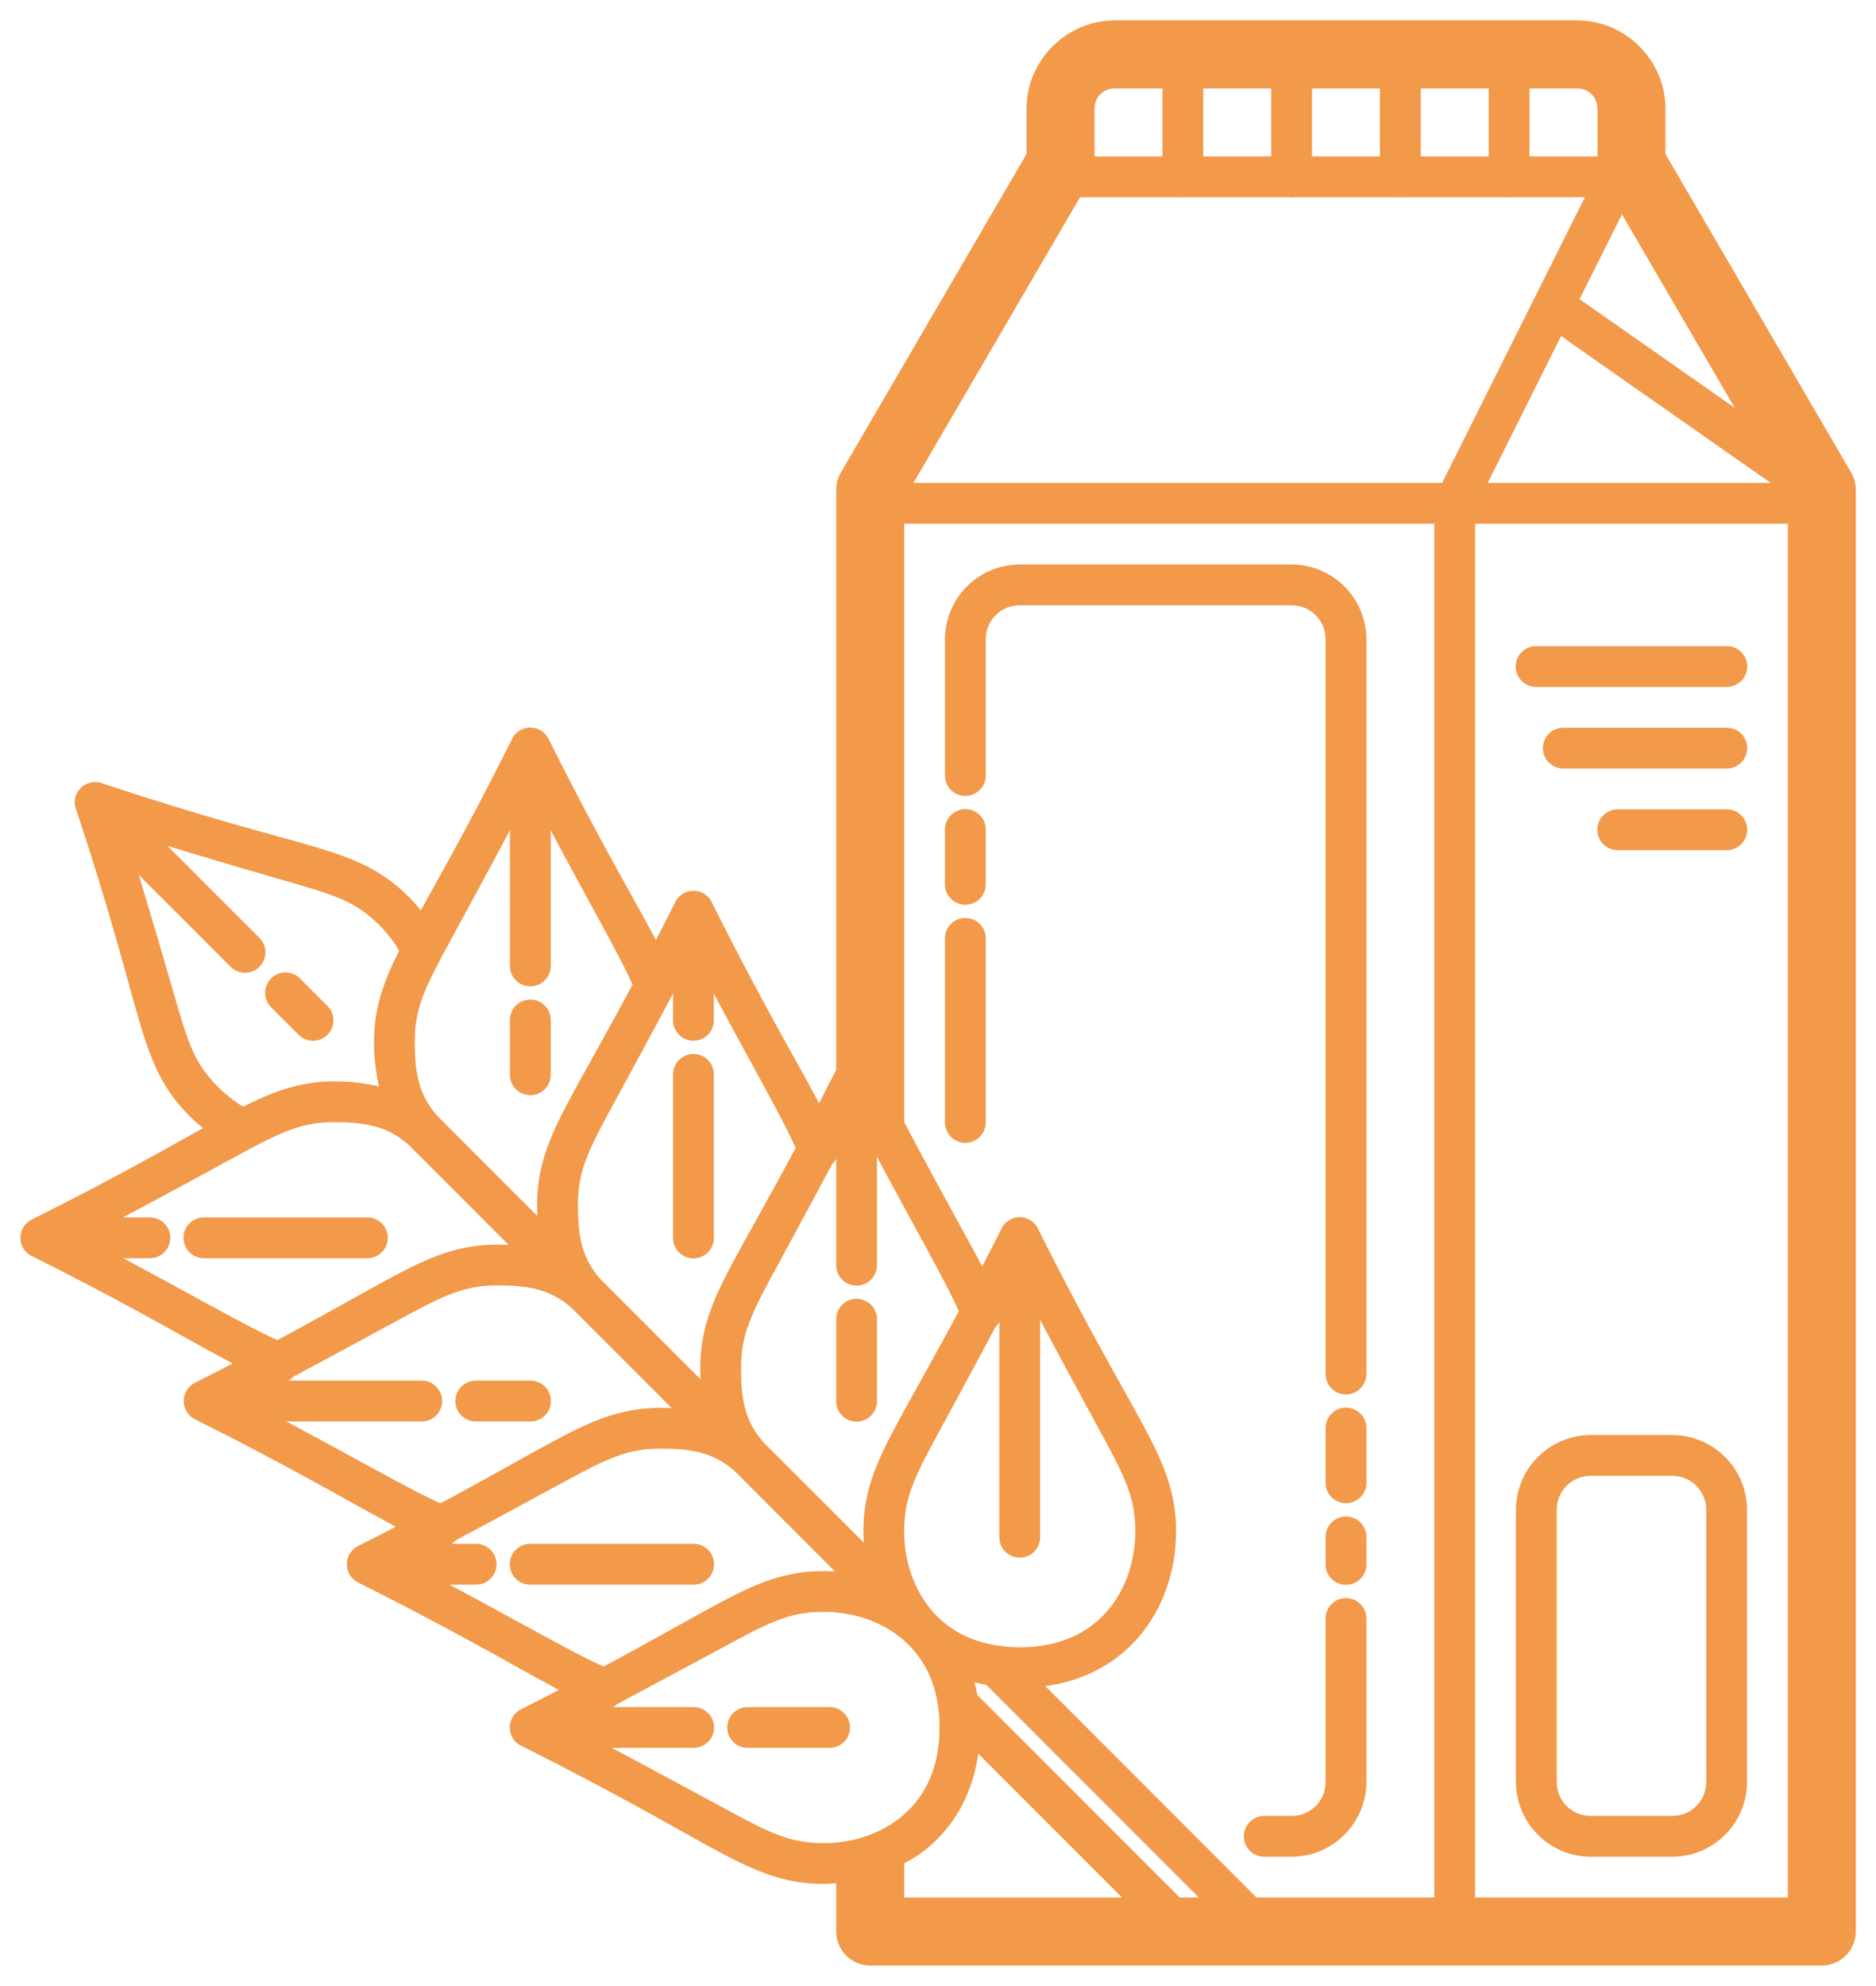 <svg width="69" height="73" viewBox="0 0 69 73" fill="none" xmlns="http://www.w3.org/2000/svg">
<path d="M41.006 1C39.361 1 38.006 2.355 38.006 4V5.73L31.143 17.496C31.053 17.649 31.006 17.823 31.006 18V19V39.381C30.689 40.014 30.405 40.556 30.123 41.098C29.352 39.552 28.065 37.495 25.969 33.305C25.931 33.211 25.866 33.131 25.782 33.076C25.698 33.02 25.599 32.991 25.498 32.992C25.397 32.994 25.299 33.026 25.217 33.085C25.134 33.143 25.072 33.225 25.037 33.32C24.707 33.98 24.415 34.538 24.123 35.1C23.352 33.554 22.067 31.5 19.969 27.305C19.931 27.211 19.866 27.131 19.782 27.076C19.698 27.02 19.599 26.991 19.498 26.992C19.397 26.994 19.299 27.026 19.217 27.085C19.134 27.143 19.072 27.226 19.037 27.32C17.406 30.579 16.306 32.471 15.51 33.916C15.313 33.643 15.097 33.383 14.859 33.147C13.929 32.216 13.007 31.808 11.432 31.346C9.863 30.885 7.58 30.328 3.707 29.039C3.642 29.009 3.571 28.994 3.5 28.994C3.416 28.994 3.333 29.015 3.259 29.056C3.185 29.096 3.123 29.155 3.077 29.226C3.032 29.297 3.006 29.378 3 29.463C2.995 29.547 3.011 29.631 3.047 29.707C4.335 33.576 4.891 35.858 5.352 37.426C5.814 39.001 6.222 39.923 7.152 40.853C7.39 41.091 7.654 41.303 7.928 41.5C6.482 42.296 4.588 43.399 1.322 45.033C1.227 45.069 1.146 45.133 1.088 45.217C1.031 45.301 1 45.4 1 45.502C1 45.603 1.031 45.702 1.089 45.786C1.147 45.869 1.229 45.933 1.324 45.969H1.326C5.505 48.06 7.56 49.348 9.104 50.117C8.529 50.416 7.96 50.714 7.283 51.053C7.2 51.094 7.13 51.158 7.082 51.237C7.033 51.316 7.007 51.407 7.007 51.5C7.007 51.593 7.033 51.684 7.082 51.763C7.13 51.842 7.2 51.906 7.283 51.947C11.495 54.053 13.554 55.344 15.104 56.117C14.529 56.416 13.96 56.714 13.283 57.053C13.2 57.094 13.13 57.158 13.082 57.237C13.033 57.316 13.007 57.407 13.007 57.5C13.007 57.593 13.033 57.684 13.082 57.763C13.13 57.842 13.2 57.906 13.283 57.947C17.496 60.054 19.553 61.344 21.104 62.117C20.538 62.411 19.98 62.703 19.317 63.035C19.314 63.036 19.313 63.036 19.311 63.037C19.218 63.075 19.138 63.139 19.083 63.223C19.027 63.306 18.998 63.404 18.999 63.505C19 63.605 19.03 63.702 19.087 63.785C19.145 63.867 19.225 63.931 19.318 63.967C19.32 63.968 19.322 63.968 19.324 63.969C22.965 65.791 25.035 67.029 26.516 67.824C28.005 68.624 28.987 69 30.307 69C30.54 69 30.773 68.97 31.006 68.943V71C31.006 71.265 31.111 71.519 31.299 71.707C31.486 71.895 31.741 72 32.006 72H54.006H67.006C67.271 72 67.525 71.895 67.713 71.707C67.9 71.519 68.006 71.265 68.006 71V18.537C68.007 18.52 68.007 18.503 68.006 18.486V18C68.006 17.823 67.959 17.649 67.869 17.496L61.006 5.73V4C61.006 2.355 59.651 1 58.006 1H41.006ZM41.006 3H43.006V6H40.006V4C40.006 3.435 40.441 3 41.006 3ZM44.006 3H47.006V6H44.006V3ZM48.006 3H51.006V6H48.006V3ZM52.006 3H55.006V6H52.006V3ZM56.006 3H58.006C58.571 3 59.006 3.435 59.006 4V6H56.006V3ZM39.58 7H43.426C43.48 7.009 43.534 7.009 43.588 7H47.426C47.48 7.009 47.534 7.009 47.588 7H51.426C51.48 7.009 51.534 7.009 51.588 7H55.426C55.48 7.009 55.534 7.009 55.588 7H58.697L53.197 18H33.162L39.58 7ZM59.639 7.354L64.596 15.852L57.793 11.09C57.787 11.086 57.781 11.082 57.776 11.078L59.639 7.354ZM57.322 11.982L65.801 17.918L65.85 18H54.315L57.322 11.982ZM33.006 19H53.006V70H46.113L37.897 61.783C39.53 61.69 40.807 61.023 41.656 60.053C42.573 59.006 43.006 57.64 43.006 56.301C43.006 54.981 42.63 53.999 41.83 52.51C41.034 51.026 39.8 48.968 37.973 45.316C37.937 45.22 37.872 45.137 37.787 45.079C37.702 45.021 37.601 44.991 37.498 44.992C37.397 44.994 37.299 45.026 37.217 45.085C37.135 45.143 37.072 45.225 37.037 45.32C36.707 45.98 36.415 46.538 36.123 47.1C35.495 45.839 34.487 44.131 33.006 41.307V19ZM54.006 19H66.006V70H54.006V19ZM37.506 21C36.131 21 35.006 22.125 35.006 23.5V28.5C35.005 28.566 35.017 28.632 35.042 28.694C35.067 28.755 35.103 28.811 35.15 28.858C35.196 28.905 35.252 28.943 35.313 28.968C35.374 28.994 35.44 29.007 35.506 29.007C35.572 29.007 35.638 28.994 35.699 28.968C35.76 28.943 35.816 28.905 35.862 28.858C35.908 28.811 35.945 28.755 35.97 28.694C35.995 28.632 36.007 28.566 36.006 28.5V23.5C36.006 22.665 36.671 22 37.506 22H47.506C48.341 22 49.006 22.665 49.006 23.5V50.5C49.005 50.566 49.017 50.632 49.042 50.694C49.067 50.755 49.103 50.811 49.15 50.858C49.196 50.905 49.252 50.943 49.313 50.968C49.374 50.994 49.44 51.007 49.506 51.007C49.572 51.007 49.638 50.994 49.699 50.968C49.76 50.943 49.816 50.905 49.862 50.858C49.908 50.811 49.945 50.755 49.97 50.694C49.995 50.632 50.007 50.566 50.006 50.5V23.5C50.006 22.125 48.881 21 47.506 21H37.506ZM56.506 24C56.44 23.999 56.374 24.011 56.312 24.036C56.251 24.061 56.195 24.097 56.148 24.144C56.101 24.19 56.063 24.246 56.038 24.307C56.012 24.368 55.999 24.434 55.999 24.5C55.999 24.566 56.012 24.632 56.038 24.693C56.063 24.754 56.101 24.81 56.148 24.856C56.195 24.903 56.251 24.939 56.312 24.964C56.374 24.989 56.44 25.001 56.506 25H63.506C63.572 25.001 63.638 24.989 63.7 24.964C63.761 24.939 63.817 24.903 63.864 24.856C63.911 24.81 63.949 24.754 63.974 24.693C64 24.632 64.013 24.566 64.013 24.5C64.013 24.434 64 24.368 63.974 24.307C63.949 24.246 63.911 24.19 63.864 24.144C63.817 24.097 63.761 24.061 63.7 24.036C63.638 24.011 63.572 23.999 63.506 24H56.506ZM57.506 27C57.44 26.999 57.374 27.011 57.312 27.036C57.251 27.061 57.195 27.097 57.148 27.144C57.101 27.19 57.063 27.246 57.038 27.307C57.012 27.368 56.999 27.434 56.999 27.5C56.999 27.566 57.012 27.632 57.038 27.693C57.063 27.754 57.101 27.81 57.148 27.856C57.195 27.903 57.251 27.939 57.312 27.964C57.374 27.989 57.44 28.001 57.506 28H63.506C63.572 28.001 63.638 27.989 63.7 27.964C63.761 27.939 63.817 27.903 63.864 27.856C63.911 27.81 63.949 27.754 63.974 27.693C64 27.632 64.013 27.566 64.013 27.5C64.013 27.434 64 27.368 63.974 27.307C63.949 27.246 63.911 27.19 63.864 27.144C63.817 27.097 63.761 27.061 63.7 27.036C63.638 27.011 63.572 26.999 63.506 27H57.506ZM19.006 29.5V35.5C19.005 35.566 19.017 35.632 19.042 35.694C19.067 35.755 19.103 35.811 19.15 35.858C19.196 35.905 19.252 35.943 19.313 35.968C19.374 35.994 19.44 36.007 19.506 36.007C19.572 36.007 19.638 35.994 19.699 35.968C19.76 35.943 19.816 35.905 19.862 35.858C19.909 35.811 19.945 35.755 19.97 35.694C19.995 35.632 20.007 35.566 20.006 35.5V29.516C21.755 32.851 23.014 34.97 23.543 36.203C22.516 38.128 21.735 39.476 21.182 40.508C20.382 41.998 20.006 42.982 20.006 44.301C20.006 44.67 20.036 45.029 20.092 45.381L15.883 41.172C15.882 41.171 15.882 41.169 15.881 41.168C15.159 40.338 15.006 39.48 15.006 38.301C15.006 37.16 15.285 36.43 16.063 34.98C16.666 33.855 17.738 31.928 19.006 29.5ZM35.498 29.992C35.432 29.993 35.368 30.007 35.307 30.033C35.247 30.059 35.193 30.097 35.147 30.144C35.101 30.191 35.065 30.247 35.041 30.308C35.017 30.369 35.005 30.434 35.006 30.5V32.5C35.005 32.566 35.017 32.632 35.042 32.694C35.067 32.755 35.103 32.811 35.15 32.858C35.196 32.905 35.252 32.943 35.313 32.968C35.374 32.994 35.44 33.007 35.506 33.007C35.572 33.007 35.638 32.994 35.699 32.968C35.76 32.943 35.816 32.905 35.862 32.858C35.908 32.811 35.945 32.755 35.97 32.694C35.995 32.632 36.007 32.566 36.006 32.5V30.5C36.007 30.433 35.995 30.366 35.969 30.304C35.944 30.242 35.907 30.186 35.859 30.139C35.812 30.091 35.756 30.054 35.694 30.029C35.632 30.004 35.565 29.991 35.498 29.992ZM59.506 30C59.44 29.999 59.374 30.011 59.312 30.036C59.251 30.061 59.195 30.097 59.148 30.144C59.101 30.19 59.063 30.246 59.038 30.307C59.012 30.368 58.999 30.434 58.999 30.5C58.999 30.566 59.012 30.632 59.038 30.693C59.063 30.754 59.101 30.81 59.148 30.856C59.195 30.903 59.251 30.939 59.312 30.964C59.374 30.989 59.44 31.001 59.506 31H63.506C63.572 31.001 63.638 30.989 63.7 30.964C63.761 30.939 63.817 30.903 63.864 30.856C63.911 30.81 63.949 30.754 63.974 30.693C64 30.632 64.013 30.566 64.013 30.5C64.013 30.434 64 30.368 63.974 30.307C63.949 30.246 63.911 30.19 63.864 30.144C63.817 30.097 63.761 30.061 63.7 30.036C63.638 30.011 63.572 29.999 63.506 30H59.506ZM5.27 30.557C7.868 31.369 9.963 31.958 11.15 32.307C12.682 32.756 13.342 33.043 14.152 33.853C14.474 34.175 14.743 34.544 14.967 34.934C14.327 36.185 14.006 37.118 14.006 38.301C14.006 38.997 14.101 39.661 14.305 40.299C13.667 40.095 13.003 40 12.307 40C11.122 40 10.188 40.323 8.934 40.965C8.546 40.741 8.181 40.467 7.859 40.147C7.049 39.336 6.762 38.676 6.313 37.145C5.964 35.958 5.375 33.862 4.563 31.264L8.652 35.353C8.698 35.401 8.754 35.44 8.815 35.466C8.876 35.493 8.942 35.507 9.008 35.507C9.075 35.508 9.141 35.495 9.202 35.47C9.264 35.445 9.32 35.408 9.367 35.361C9.414 35.314 9.451 35.258 9.476 35.196C9.501 35.135 9.514 35.069 9.513 35.002C9.512 34.936 9.499 34.87 9.472 34.809C9.446 34.748 9.407 34.693 9.359 34.647L5.27 30.557ZM35.498 33.992C35.432 33.993 35.368 34.007 35.307 34.033C35.247 34.059 35.193 34.097 35.147 34.144C35.101 34.191 35.065 34.247 35.041 34.308C35.017 34.369 35.005 34.434 35.006 34.5V41.25C35.005 41.316 35.017 41.382 35.042 41.444C35.067 41.505 35.103 41.561 35.15 41.608C35.196 41.655 35.252 41.693 35.313 41.718C35.374 41.744 35.44 41.757 35.506 41.757C35.572 41.757 35.638 41.744 35.699 41.718C35.76 41.693 35.816 41.655 35.862 41.608C35.908 41.561 35.945 41.505 35.97 41.444C35.995 41.382 36.007 41.316 36.006 41.25V34.5C36.007 34.433 35.995 34.367 35.969 34.304C35.944 34.242 35.907 34.186 35.859 34.139C35.812 34.091 35.756 34.054 35.694 34.029C35.632 34.004 35.565 33.991 35.498 33.992ZM25.006 35.502V37.5C25.005 37.566 25.017 37.632 25.042 37.694C25.067 37.755 25.103 37.811 25.15 37.858C25.196 37.905 25.252 37.943 25.313 37.968C25.374 37.994 25.44 38.007 25.506 38.007C25.572 38.007 25.638 37.994 25.699 37.968C25.76 37.943 25.816 37.905 25.862 37.858C25.909 37.811 25.945 37.755 25.97 37.694C25.995 37.632 26.007 37.566 26.006 37.5V35.518C27.758 38.855 29.011 40.963 29.543 42.207C28.517 44.13 27.735 45.477 27.182 46.508C26.382 47.998 26.006 48.982 26.006 50.301C26.006 50.669 26.037 51.028 26.092 51.379L21.883 47.172L21.881 47.17C21.158 46.34 21.006 45.481 21.006 44.301C21.006 43.16 21.285 42.43 22.063 40.98C22.666 39.855 23.738 37.929 25.006 35.502ZM10.5 35.994C10.4 35.994 10.303 36.024 10.221 36.08C10.138 36.135 10.074 36.214 10.037 36.307C9.999 36.399 9.99 36.5 10.011 36.598C10.032 36.695 10.081 36.784 10.152 36.853L11.152 37.853C11.198 37.901 11.254 37.94 11.315 37.966C11.376 37.993 11.441 38.007 11.508 38.007C11.575 38.008 11.64 37.995 11.702 37.97C11.764 37.945 11.82 37.908 11.867 37.861C11.914 37.814 11.951 37.758 11.976 37.696C12.001 37.635 12.014 37.569 12.013 37.502C12.012 37.436 11.998 37.37 11.972 37.309C11.946 37.248 11.907 37.193 11.859 37.147L10.859 36.147C10.813 36.098 10.757 36.06 10.695 36.034C10.633 36.008 10.567 35.994 10.5 35.994ZM19.498 36.992C19.433 36.993 19.368 37.007 19.307 37.033C19.247 37.059 19.193 37.097 19.147 37.144C19.101 37.191 19.065 37.247 19.041 37.308C19.017 37.369 19.005 37.434 19.006 37.5V39.5C19.005 39.566 19.017 39.632 19.042 39.694C19.067 39.755 19.103 39.811 19.15 39.858C19.196 39.905 19.252 39.943 19.313 39.968C19.374 39.994 19.44 40.007 19.506 40.007C19.572 40.007 19.638 39.994 19.699 39.968C19.76 39.943 19.816 39.905 19.862 39.858C19.909 39.811 19.945 39.755 19.97 39.694C19.995 39.632 20.007 39.566 20.006 39.5V37.5C20.007 37.433 19.995 37.367 19.969 37.304C19.944 37.242 19.907 37.186 19.86 37.139C19.812 37.091 19.756 37.054 19.694 37.029C19.632 37.004 19.565 36.991 19.498 36.992ZM25.498 38.992C25.433 38.993 25.368 39.007 25.307 39.033C25.247 39.059 25.193 39.097 25.147 39.144C25.101 39.191 25.065 39.247 25.041 39.308C25.017 39.369 25.005 39.434 25.006 39.5V45.5C25.005 45.566 25.017 45.632 25.042 45.694C25.067 45.755 25.103 45.811 25.15 45.858C25.196 45.905 25.252 45.943 25.313 45.968C25.374 45.994 25.44 46.007 25.506 46.007C25.572 46.007 25.638 45.994 25.699 45.968C25.76 45.943 25.816 45.905 25.862 45.858C25.909 45.811 25.945 45.755 25.97 45.694C25.995 45.632 26.007 45.566 26.006 45.5V39.5C26.007 39.433 25.995 39.367 25.969 39.304C25.944 39.242 25.907 39.186 25.86 39.139C25.812 39.091 25.756 39.054 25.694 39.029C25.632 39.004 25.565 38.991 25.498 38.992ZM12.307 41C13.486 41 14.344 41.153 15.174 41.875C15.175 41.876 15.177 41.876 15.178 41.877L19.387 46.086C19.035 46.031 18.676 46 18.307 46C16.988 46 16.004 46.376 14.514 47.176C13.483 47.729 12.136 48.511 10.213 49.537C8.969 49.005 6.861 47.752 3.524 46H5.506C5.572 46.001 5.638 45.989 5.699 45.964C5.761 45.939 5.817 45.903 5.864 45.856C5.911 45.81 5.949 45.754 5.974 45.693C6 45.632 6.013 45.566 6.013 45.5C6.013 45.434 6 45.368 5.974 45.307C5.949 45.246 5.911 45.19 5.864 45.144C5.817 45.097 5.761 45.061 5.699 45.036C5.638 45.011 5.572 44.999 5.506 45H3.508C5.935 43.732 7.861 42.66 8.986 42.057C10.436 41.279 11.165 41 12.307 41ZM31.006 41.502V46.5C31.005 46.566 31.017 46.632 31.042 46.694C31.067 46.755 31.103 46.811 31.15 46.858C31.196 46.905 31.252 46.943 31.313 46.968C31.374 46.994 31.44 47.007 31.506 47.007C31.572 47.007 31.638 46.994 31.699 46.968C31.76 46.943 31.816 46.905 31.862 46.858C31.909 46.811 31.945 46.755 31.97 46.694C31.995 46.632 32.007 46.566 32.006 46.5V41.518C33.758 44.855 35.011 46.963 35.543 48.207C34.516 50.132 33.735 51.479 33.182 52.51C32.382 53.999 32.006 54.981 32.006 56.301C32.006 56.668 32.045 57.035 32.111 57.398L27.883 53.172C27.158 52.341 27.006 51.482 27.006 50.301C27.006 49.16 27.285 48.43 28.063 46.98C28.566 46.041 29.429 44.47 30.416 42.615C30.47 42.573 30.514 42.519 30.546 42.459C30.579 42.398 30.598 42.332 30.604 42.264C30.74 42.005 30.863 41.776 31.006 41.502ZM7.506 45C7.44 44.999 7.374 45.011 7.312 45.036C7.251 45.061 7.195 45.097 7.148 45.144C7.101 45.19 7.063 45.246 7.038 45.307C7.012 45.368 6.999 45.434 6.999 45.5C6.999 45.566 7.012 45.632 7.038 45.693C7.063 45.754 7.101 45.81 7.148 45.856C7.195 45.903 7.251 45.939 7.312 45.964C7.374 45.989 7.44 46.001 7.506 46H13.506C13.572 46.001 13.638 45.989 13.7 45.964C13.761 45.939 13.817 45.903 13.864 45.856C13.911 45.81 13.949 45.754 13.974 45.693C14 45.632 14.013 45.566 14.013 45.5C14.013 45.434 14 45.368 13.974 45.307C13.949 45.246 13.911 45.19 13.864 45.144C13.817 45.097 13.761 45.061 13.7 45.036C13.638 45.011 13.572 44.999 13.506 45H7.506ZM18.307 47C19.487 47 20.348 47.154 21.178 47.877L25.385 52.086C25.034 52.031 24.675 52 24.307 52C22.988 52 22.004 52.376 20.514 53.176C19.483 53.729 18.136 54.511 16.213 55.537C14.969 55.005 12.861 53.752 9.524 52H15.506C15.572 52.001 15.638 51.989 15.7 51.964C15.761 51.939 15.817 51.903 15.864 51.856C15.911 51.81 15.949 51.754 15.974 51.693C16 51.632 16.013 51.566 16.013 51.5C16.013 51.434 16 51.368 15.974 51.307C15.949 51.246 15.911 51.19 15.864 51.144C15.817 51.097 15.761 51.061 15.7 51.036C15.638 51.011 15.572 50.999 15.506 51H9.508C9.783 50.856 10.012 50.733 10.272 50.596C10.34 50.59 10.406 50.571 10.467 50.539C10.527 50.507 10.58 50.464 10.623 50.41C12.477 49.423 14.048 48.56 14.986 48.057C16.436 47.279 17.166 47 18.307 47ZM37.006 47.502V56.5C37.005 56.566 37.017 56.632 37.042 56.694C37.067 56.755 37.103 56.811 37.15 56.858C37.196 56.905 37.252 56.943 37.313 56.968C37.374 56.994 37.44 57.007 37.506 57.007C37.572 57.007 37.638 56.994 37.699 56.968C37.76 56.943 37.816 56.905 37.862 56.858C37.908 56.811 37.945 56.755 37.97 56.694C37.995 56.632 38.007 56.566 38.006 56.5V47.502C39.275 49.931 40.346 51.858 40.949 52.982C41.727 54.431 42.006 55.158 42.006 56.301C42.006 57.423 41.638 58.557 40.904 59.395C40.171 60.232 39.081 60.801 37.506 60.801C37.236 60.801 36.985 60.778 36.742 60.746C36.721 60.742 36.699 60.739 36.678 60.738C35.541 60.574 34.704 60.075 34.108 59.395C33.374 58.557 33.006 57.423 33.006 56.301C33.006 55.158 33.285 54.431 34.063 52.982C34.567 52.043 35.43 50.471 36.418 48.613C36.471 48.571 36.515 48.518 36.547 48.458C36.579 48.398 36.598 48.331 36.604 48.264C36.74 48.005 36.863 47.776 37.006 47.502ZM31.498 47.992C31.433 47.993 31.368 48.007 31.307 48.033C31.247 48.059 31.193 48.097 31.147 48.144C31.101 48.191 31.065 48.247 31.041 48.308C31.017 48.369 31.005 48.434 31.006 48.5V51.5C31.005 51.566 31.017 51.632 31.042 51.694C31.067 51.755 31.103 51.811 31.15 51.858C31.196 51.905 31.252 51.943 31.313 51.968C31.374 51.994 31.44 52.007 31.506 52.007C31.572 52.007 31.638 51.994 31.699 51.968C31.76 51.943 31.816 51.905 31.862 51.858C31.909 51.811 31.945 51.755 31.97 51.694C31.995 51.632 32.007 51.566 32.006 51.5V48.5C32.007 48.433 31.995 48.367 31.969 48.304C31.944 48.242 31.907 48.186 31.86 48.139C31.812 48.091 31.756 48.054 31.694 48.029C31.632 48.004 31.565 47.991 31.498 47.992ZM17.506 51C17.44 50.999 17.374 51.011 17.312 51.036C17.251 51.061 17.195 51.097 17.148 51.144C17.101 51.19 17.063 51.246 17.038 51.307C17.012 51.368 16.999 51.434 16.999 51.5C16.999 51.566 17.012 51.632 17.038 51.693C17.063 51.754 17.101 51.81 17.148 51.856C17.195 51.903 17.251 51.939 17.312 51.964C17.374 51.989 17.44 52.001 17.506 52H19.506C19.572 52.001 19.638 51.989 19.7 51.964C19.761 51.939 19.817 51.903 19.864 51.856C19.911 51.81 19.949 51.754 19.974 51.693C20 51.632 20.013 51.566 20.013 51.5C20.013 51.434 20 51.368 19.974 51.307C19.949 51.246 19.911 51.19 19.864 51.144C19.817 51.097 19.761 51.061 19.7 51.036C19.638 51.011 19.572 50.999 19.506 51H17.506ZM49.498 51.992C49.432 51.993 49.368 52.007 49.307 52.033C49.247 52.059 49.193 52.097 49.147 52.144C49.101 52.191 49.065 52.247 49.041 52.308C49.017 52.369 49.005 52.434 49.006 52.5V54.5C49.005 54.566 49.017 54.632 49.042 54.694C49.067 54.755 49.103 54.811 49.15 54.858C49.196 54.905 49.252 54.943 49.313 54.968C49.374 54.994 49.44 55.007 49.506 55.007C49.572 55.007 49.638 54.994 49.699 54.968C49.76 54.943 49.816 54.905 49.862 54.858C49.908 54.811 49.945 54.755 49.97 54.694C49.995 54.632 50.007 54.566 50.006 54.5V52.5C50.007 52.433 49.995 52.367 49.969 52.304C49.944 52.242 49.907 52.186 49.859 52.139C49.812 52.091 49.756 52.054 49.694 52.029C49.632 52.004 49.565 51.991 49.498 51.992ZM24.307 53C25.488 53 26.347 53.152 27.178 53.877L31.404 58.105C31.041 58.039 30.674 58 30.307 58C28.987 58 28.005 58.376 26.516 59.176C25.487 59.728 24.136 60.511 22.211 61.537C20.972 61.007 18.859 59.751 15.524 58H17.506C17.572 58.001 17.638 57.989 17.7 57.964C17.761 57.939 17.817 57.903 17.864 57.856C17.911 57.81 17.949 57.754 17.974 57.693C18 57.632 18.013 57.566 18.013 57.5C18.013 57.434 18 57.368 17.974 57.307C17.949 57.246 17.911 57.19 17.864 57.144C17.817 57.097 17.761 57.061 17.7 57.036C17.638 57.011 17.572 56.999 17.506 57H15.508C15.783 56.856 16.012 56.733 16.272 56.596C16.34 56.59 16.406 56.571 16.467 56.539C16.527 56.507 16.58 56.464 16.623 56.41C18.477 55.423 20.048 54.56 20.986 54.057C22.436 53.279 23.166 53 24.307 53ZM58.506 53C57.131 53 56.006 54.125 56.006 55.5V65.5C56.006 66.875 57.131 68 58.506 68H61.506C62.881 68 64.006 66.875 64.006 65.5V55.5C64.006 54.125 62.881 53 61.506 53H58.506ZM58.506 54H61.506C62.341 54 63.006 54.665 63.006 55.5V65.5C63.006 66.335 62.341 67 61.506 67H58.506C57.671 67 57.006 66.335 57.006 65.5V55.5C57.006 54.665 57.671 54 58.506 54ZM49.498 55.992C49.432 55.993 49.368 56.007 49.307 56.033C49.247 56.059 49.193 56.097 49.147 56.144C49.101 56.191 49.065 56.247 49.041 56.308C49.017 56.369 49.005 56.434 49.006 56.5V57.5C49.005 57.566 49.017 57.632 49.042 57.694C49.067 57.755 49.103 57.811 49.15 57.858C49.196 57.905 49.252 57.943 49.313 57.968C49.374 57.994 49.44 58.007 49.506 58.007C49.572 58.007 49.638 57.994 49.699 57.968C49.76 57.943 49.816 57.905 49.862 57.858C49.908 57.811 49.945 57.755 49.97 57.694C49.995 57.632 50.007 57.566 50.006 57.5V56.5C50.007 56.433 49.995 56.367 49.969 56.304C49.944 56.242 49.907 56.186 49.859 56.139C49.812 56.091 49.756 56.054 49.694 56.029C49.632 56.004 49.565 55.991 49.498 55.992ZM19.506 57C19.44 56.999 19.374 57.011 19.312 57.036C19.251 57.061 19.195 57.097 19.148 57.144C19.101 57.19 19.063 57.246 19.038 57.307C19.012 57.368 18.999 57.434 18.999 57.5C18.999 57.566 19.012 57.632 19.038 57.693C19.063 57.754 19.101 57.81 19.148 57.856C19.195 57.903 19.251 57.939 19.312 57.964C19.374 57.989 19.44 58.001 19.506 58H25.506C25.572 58.001 25.638 57.989 25.7 57.964C25.761 57.939 25.817 57.903 25.864 57.856C25.911 57.81 25.949 57.754 25.974 57.693C26 57.632 26.013 57.566 26.013 57.5C26.013 57.434 26 57.368 25.974 57.307C25.949 57.246 25.911 57.19 25.864 57.144C25.817 57.097 25.761 57.061 25.7 57.036C25.638 57.011 25.572 56.999 25.506 57H19.506ZM49.498 58.992C49.432 58.993 49.368 59.007 49.307 59.033C49.247 59.059 49.193 59.097 49.147 59.144C49.101 59.191 49.065 59.247 49.041 59.308C49.017 59.369 49.005 59.434 49.006 59.5V65.5C49.006 66.335 48.341 67 47.506 67H46.506C46.44 66.999 46.374 67.011 46.312 67.036C46.251 67.061 46.195 67.097 46.148 67.144C46.101 67.19 46.063 67.246 46.038 67.307C46.012 67.368 45.999 67.434 45.999 67.5C45.999 67.566 46.012 67.632 46.038 67.693C46.063 67.754 46.101 67.81 46.148 67.856C46.195 67.903 46.251 67.939 46.312 67.964C46.374 67.989 46.44 68.001 46.506 68H47.506C48.881 68 50.006 66.875 50.006 65.5V59.5C50.007 59.433 49.995 59.367 49.969 59.304C49.944 59.242 49.907 59.186 49.859 59.139C49.812 59.091 49.756 59.054 49.694 59.029C49.632 59.004 49.565 58.991 49.498 58.992ZM30.307 59C31.429 59 32.563 59.368 33.401 60.102C34.238 60.835 34.807 61.925 34.807 63.5C34.807 65.075 34.238 66.165 33.401 66.898C32.563 67.632 31.429 68 30.307 68C29.164 68 28.437 67.721 26.988 66.943C25.892 66.355 23.752 65.189 21.496 64H25.506C25.572 64.001 25.638 63.989 25.7 63.964C25.761 63.939 25.817 63.903 25.864 63.856C25.911 63.81 25.949 63.754 25.974 63.693C26 63.632 26.013 63.566 26.013 63.5C26.013 63.434 26 63.368 25.974 63.307C25.949 63.246 25.911 63.19 25.864 63.144C25.817 63.097 25.761 63.061 25.7 63.036C25.638 63.011 25.572 62.999 25.506 63H21.496C21.821 62.829 21.97 62.745 22.287 62.576C22.392 62.557 22.487 62.506 22.561 62.43C24.315 61.495 26.105 60.531 26.988 60.057C28.437 59.279 29.164 59 30.307 59ZM35.467 61.461C35.761 61.565 36.073 61.647 36.402 61.703L44.699 70H43.285L35.715 62.428C35.658 62.087 35.574 61.764 35.467 61.461ZM27.506 63C27.44 62.999 27.374 63.011 27.312 63.036C27.251 63.061 27.195 63.097 27.148 63.144C27.101 63.19 27.063 63.246 27.038 63.307C27.012 63.368 26.999 63.434 26.999 63.5C26.999 63.566 27.012 63.632 27.038 63.693C27.063 63.754 27.101 63.81 27.148 63.856C27.195 63.903 27.251 63.939 27.312 63.964C27.374 63.989 27.44 64.001 27.506 64H30.506C30.572 64.001 30.638 63.989 30.7 63.964C30.761 63.939 30.817 63.903 30.864 63.856C30.911 63.81 30.949 63.754 30.974 63.693C31 63.632 31.013 63.566 31.013 63.5C31.013 63.434 31 63.368 30.974 63.307C30.949 63.246 30.911 63.19 30.864 63.144C30.817 63.097 30.761 63.061 30.7 63.036C30.638 63.011 30.572 62.999 30.506 63H27.506ZM35.787 63.914L41.871 70H33.006V68.346C33.378 68.154 33.737 67.932 34.059 67.65C35.024 66.805 35.688 65.536 35.787 63.914Z" fill="#F2994A" stroke="#F2994A" stroke-width="0.5"/>
</svg>
